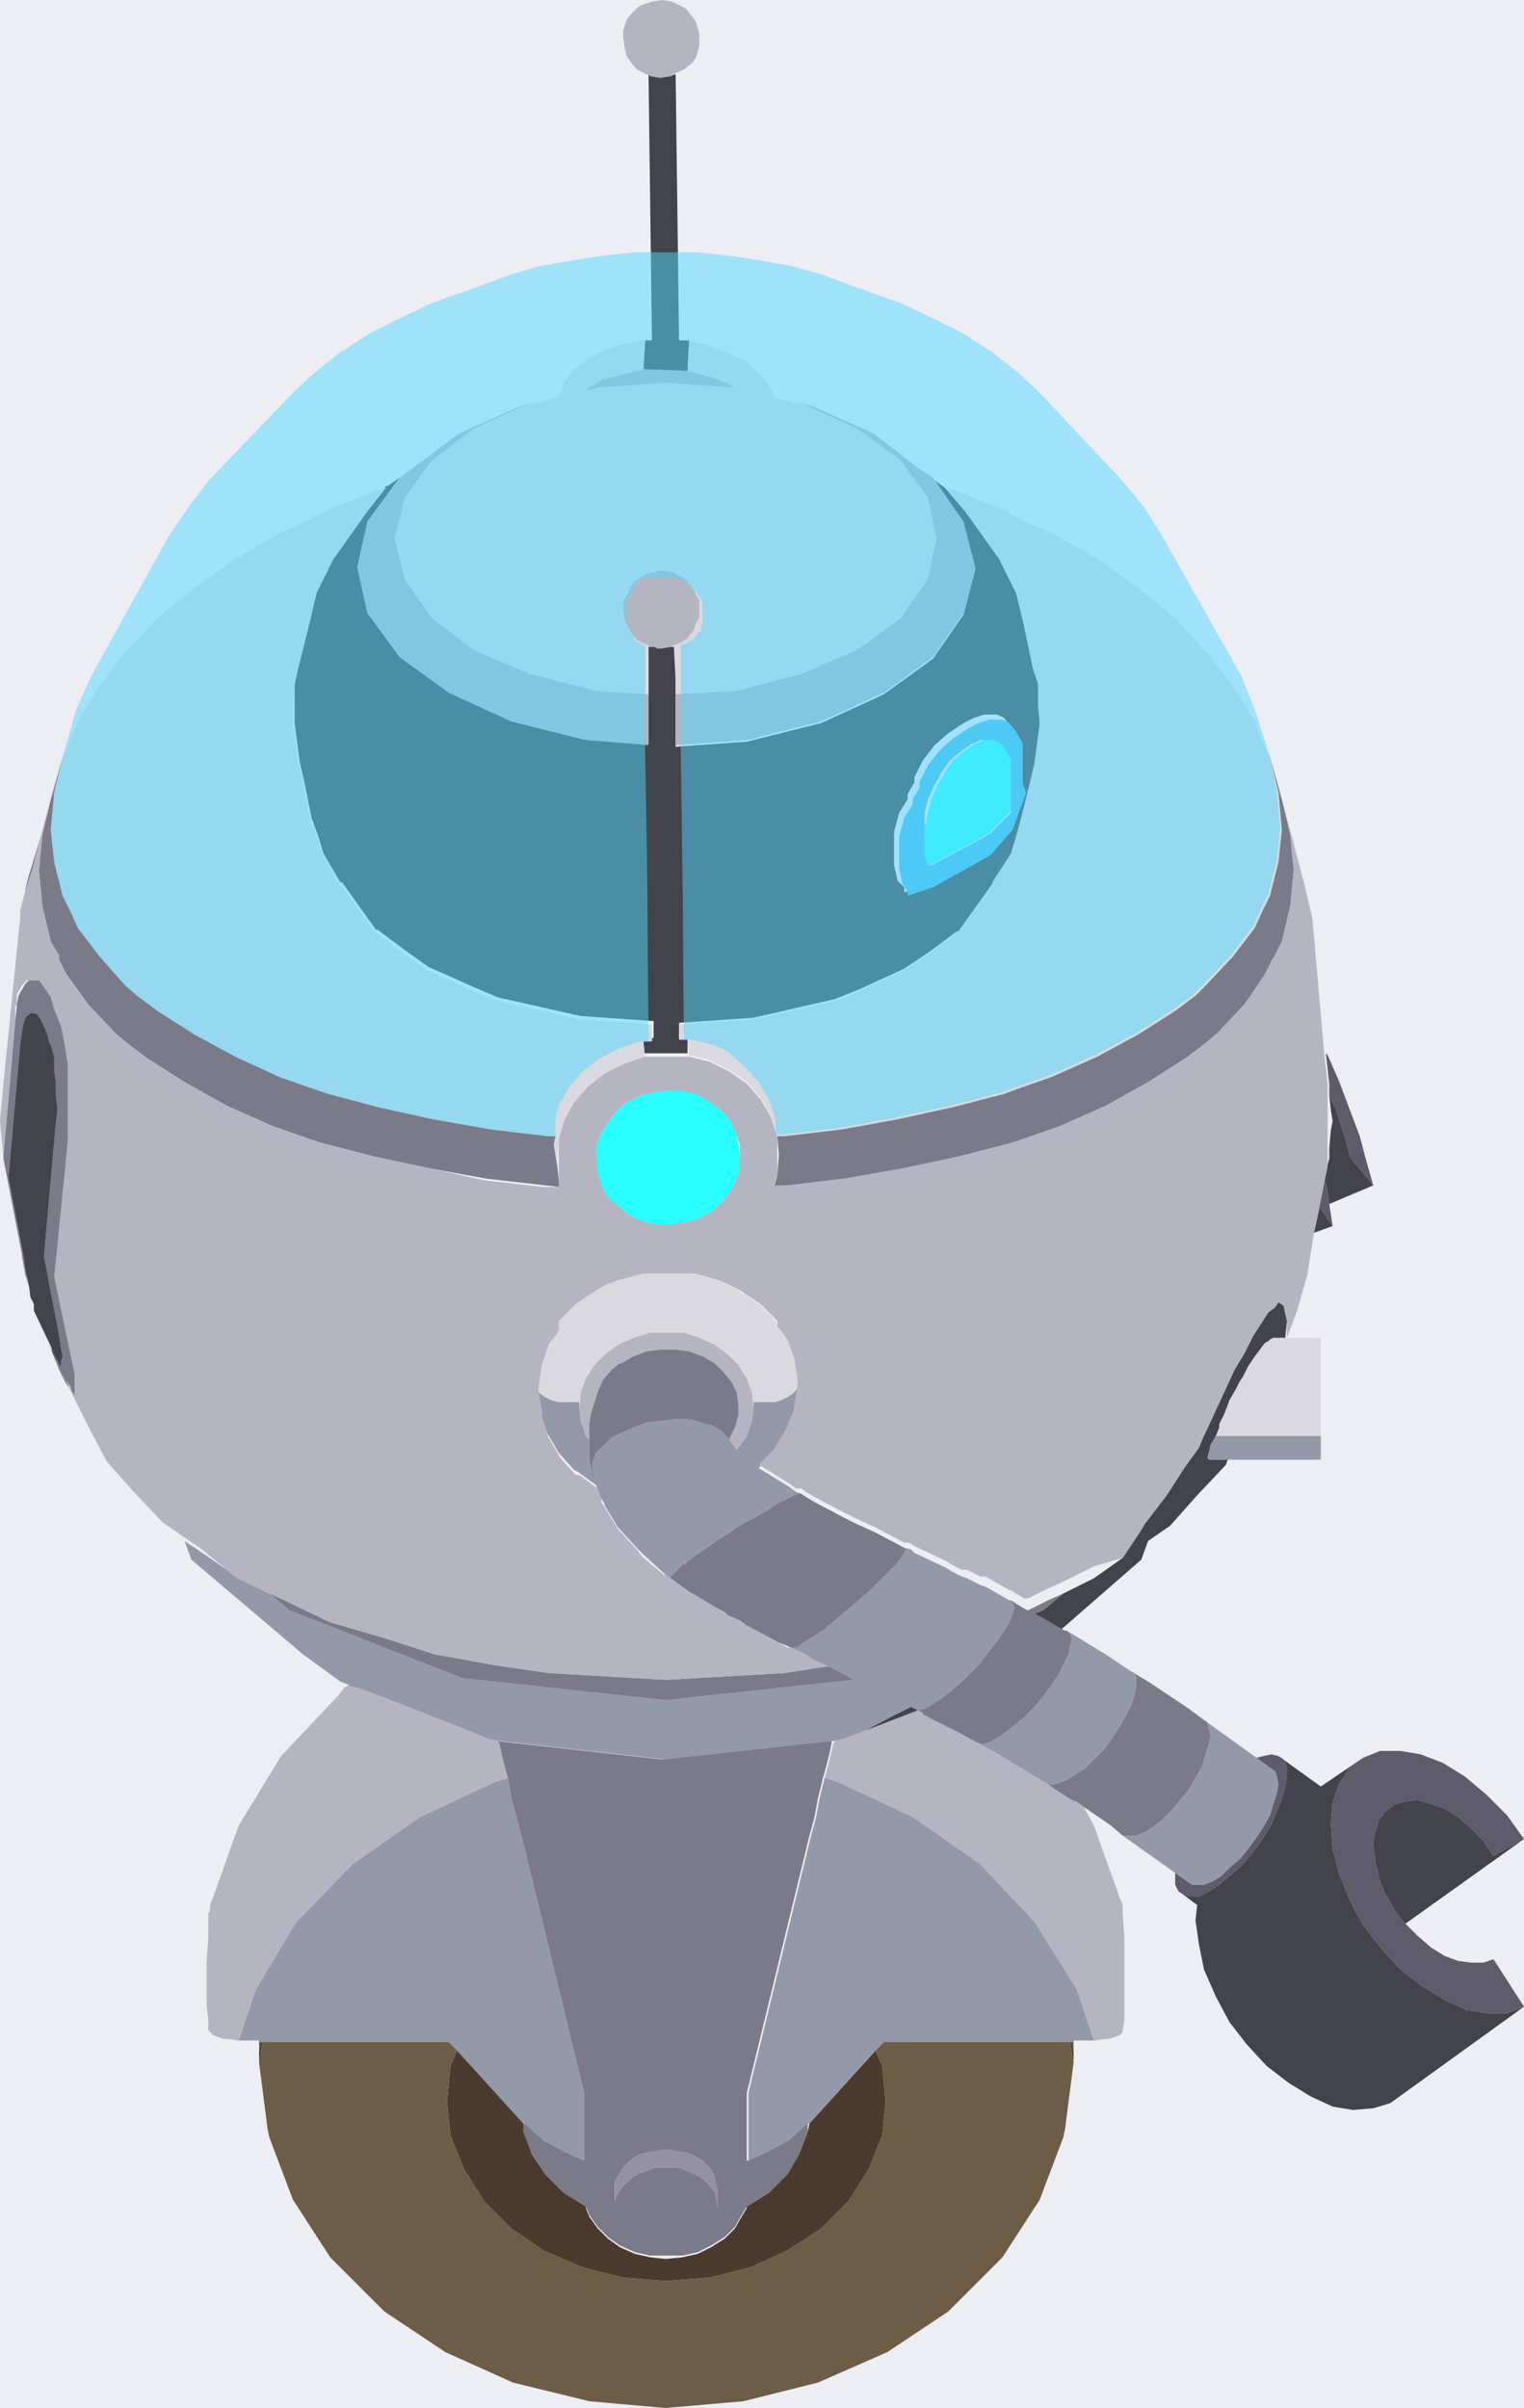 <svg id="Layer_1" data-name="Layer 1" xmlns="http://www.w3.org/2000/svg" viewBox="0 0 90 142.2"><defs><style>.cls-1{fill:#ededf4;}.cls-2{fill:none;}.cls-3{fill:#5e5c6a;}.cls-4{fill:#43434b;}.cls-5{fill:#b5b5c1;}.cls-6{fill:#d9d9df;}.cls-7{fill:#9399a8;}.cls-8{fill:#7b7a88;}.cls-9{fill:#6d5c46;}.cls-10{fill:#4b3a2d;}.cls-11{fill:#2affff;}.cls-12{fill:#46bbed;}.cls-13{fill:#9491a4;}.cls-14{fill:#54d9ff;opacity:0.5;}</style></defs><rect class="cls-1" x="-215.7" y="-226.7" width="1000" height="800"/><polygon class="cls-2" points="3.5 80.6 3.5 80.6 3 79.5 3.4 80.4 3.5 80.6"/><polygon class="cls-2" points="32.9 68.8 33 69.7 32.9 68.5 32.7 67.6 32.9 68.8"/><polygon class="cls-2" points="39.2 33.7 39.2 33.7 39 33.7 39.2 33.7 39.2 33.7"/><polygon class="cls-2" points="37.2 34.7 37 35.2 36.8 35.5 37.1 35 37.2 34.7"/><polygon class="cls-2" points="35.3 82.2 35.1 82.9 34.8 84.1 34.9 83.5 35.3 82.2"/><polygon class="cls-3" points="78.2 69.8 77.9 71.3 78 71.4 78.7 72.4 78.5 71.1 78.3 69.8 78.2 69.8"/><polygon class="cls-3" points="79.1 105.3 78.7 106.4 78.6 107.7 78.7 109.2 79.1 110.7 79.7 112.2 80.5 113.7 81.6 115.1 82.7 116.3 84 117.3 85.3 118.1 86.6 118.7 87.9 118.9 89 118.9 90 118.5 88.2 115.7 87.6 115.9 86.9 115.9 86.1 115.8 85.3 115.5 84.5 115 83.7 114.3 83 113.6 83 113.6 82.8 113.4 82.3 112.7 82.2 112.5 81.8 111.8 81.7 111.6 81.4 110.8 81.4 110.6 81.2 109.9 81.2 109.7 81.1 109 81.1 108.8 81.2 108.2 81.3 108 81.4 107.5 81.5 107.4 81.8 107 82.3 106.6 82.9 106.4 83.7 106.3 84.4 106.5 85.3 106.8 86.1 107.3 86.8 107.9 87.6 108.7 88.2 109.6 90 108.6 89 107.2 87.8 106 86.5 104.9 85.2 104.1 83.9 103.6 82.7 103.4 81.5 103.4 80.5 103.8 79.7 104.4 79.1 105.3"/><polygon class="cls-4" points="87.6 108.7 86.8 107.9 86.1 107.3 85.3 106.8 84.4 106.5 83.7 106.3 82.9 106.4 82.3 106.6 81.8 107 81.5 107.4 81.4 107.5 81.3 108 81.2 108.2 81.1 108.8 81.1 109 81.2 109.7 81.2 109.9 81.4 110.6 81.4 110.8 81.7 111.6 81.8 111.8 82.2 112.5 82.3 112.7 82.8 113.4 83 113.6 83 113.6 90 108.6 88.2 109.6 87.6 108.7"/><polygon class="cls-5" points="63.3 106.3 62.2 105.6 61.8 105.3 61.1 104.9 58.8 103.5 58.8 103.5 57.7 102.9 56.6 102.3 54.6 101.3 54.4 101.1 54.2 101 51.1 102.2 50.3 102.5 49.8 102.7 49.8 102.7 49.3 102.8 49.2 103 49 103.9 48.7 105 49.4 105.2 53.9 107.3 57.9 110.1 61.1 113.5 63.6 117.5 64.6 120.5 65.3 120.4 65.5 120.4 66.1 120.2 66.3 120 66.3 120 66.3 119.9 66.4 119.3 66.4 118.4 66.4 117.3 66.4 115.9 66.4 114.4 66.3 113 66.3 112.8 66.3 112.5 66.1 112 64.6 107.8 64 106.7 63.6 106.4 63.3 106.3"/><polygon class="cls-6" points="75.9 79 75.8 79 75.2 79 75 79.1 74.9 79.2 74.7 79.3 74.4 79.7 74.1 80.1 73.7 80.7 73.4 81.3 73.2 81.6 73 82 72.6 82.7 72.3 83.5 72 84.1 72 84.3 71.8 84.8 78 84.8 78 84.1 78 83.5 78 82.7 78 82 78 81.3 78 80.7 78 80.1 78 79.7 78 79.3 78 79.1 78 79 76 79 75.9 79 75.9 79"/><polygon class="cls-5" points="39 4.6 39.6 4.5 39.7 4.4 40.4 4.1 40.9 3.7 41.1 3.4 41.3 2.7 41.3 2.4 41.3 2 41.1 1.3 40.9 1 40.5 0.5 39.9 0.2 39.7 0.1 39.1 0 38.5 0.1 37.9 0.3 37.7 0.4 37.2 0.9 37 1.2 36.8 1.8 36.8 2.2 36.9 2.9 37 3.3 37.2 3.6 37.6 4.1 38.2 4.4 38.3 4.4 38.4 4.5 39 4.6"/><polygon class="cls-7" points="15.5 120.6 15.7 120.6 16.1 120.6 16.3 120.6 16.5 120.6 16.8 120.6 17.6 120.6 17.6 120.6 18.4 120.6 18.6 120.6 19.7 120.6 26.5 120.6 27 121.1 30.9 125.4 31 125.4 32.1 126.4 33.4 127.1 34.5 127.6 34.5 123.6 30.8 108.4 30.5 107.3 30.2 106.2 30 105 29.3 105.2 24.8 107.3 20.8 110.1 17.5 113.5 15.1 117.5 14.1 120.5 15.1 120.5 15.3 120.5 15.4 120.6 15.5 120.6"/><polygon class="cls-8" points="61.1 95.3 61.6 95.1 62.8 94.1 61.9 94.5 61.5 94.7 60.7 95.1 60.5 95 60 94.7 59.7 94.5 59.8 94.7 59.9 94.9 59.8 95.3 59.6 95.8 59.3 96.3 58.9 96.9 58.4 97.5 57.9 98.2 57.3 98.8 56.7 99.4 56.1 99.9 55.6 100.3 55.1 100.6 55 100.6 55 100.7 54.6 100.9 54.2 101 54 100.9 54.2 101 54.4 101.1 54.6 101.3 56.6 102.3 57.7 102.9 58 103 58.4 102.9 58.8 102.7 59.4 102.3 59.9 101.9 60.5 101.4 61.1 100.8 61.6 100.2 62.1 99.5 62.5 98.9 62.7 98.5 62.8 98.3 63.1 97.7 63.2 97.2 63.3 96.8 63.2 96.5 63 96.3 62.9 96.3 62.7 96.2 61.5 95.5 61.1 95.3"/><polygon class="cls-9" points="15.3 120.5 15.3 121.2 15.4 120.6 15.3 120.5"/><polygon class="cls-4" points="77.9 71.3 77.9 71.4 77.6 72.8 78.7 72.4 78 71.4 77.9 71.3"/><polygon class="cls-5" points="36.8 22.1 35.6 22.4 34.6 23 34.4 23.1 35.4 22.9 39.3 22.6 43.3 22.9 43.4 22.9 42.9 22.6 41.8 22.2 40.6 21.9 38 21.8 36.8 22.1"/><polygon class="cls-10" points="15.4 120.6 15.3 121.2 15.3 121.8 15.5 120.6 15.4 120.6"/><polygon class="cls-4" points="79.5 67.4 79.2 66.5 78.9 65.5 78.5 64.7 78.6 65.6 78.7 66.2 78.6 66.7 78.5 67.8 78.5 68.4 78.4 68.8 78.2 69.8 78.3 69.8 78.5 71.1 81.1 70 79.7 68.3 79.5 67.4"/><polygon class="cls-3" points="78.5 64.7 78.9 65.5 79.2 66.5 79.5 67.4 79.7 68.3 81.1 70 80.7 68.6 80.3 67.1 79.7 65.5 79.1 63.9 78.4 62.3 78.3 62.2 78.5 64 78.5 64.7"/><polygon class="cls-9" points="63.4 121.2 63.4 120.5 63.3 120.6 63.4 121.2"/><polygon class="cls-10" points="63.2 120.6 63.4 121.8 63.4 121.2 63.3 120.6 63.2 120.6"/><polygon class="cls-7" points="71.5 85.3 71.4 85.7 71.3 86.1 71.3 86.1 71.4 86.2 71.6 86.2 72.4 86.2 72.5 86.2 72.5 86.2 72.5 86.2 78 86.2 78 86.1 78 85.7 78 85.3 78 84.8 71.8 84.8 71.5 85.3"/><polygon class="cls-10" points="47.7 125.9 47.2 127.2 46.5 128.4 45.4 129.5 44.1 130.3 44.1 130.4 43.8 130.9 43.4 131.6 42.8 132.2 42 132.7 41.2 133.1 40.3 133.3 39.3 133.4 38.4 133.3 37.5 133.1 36.6 132.7 35.9 132.2 35.3 131.6 34.8 130.9 34.6 130.4 34.6 130.3 33.3 129.5 32.2 128.4 31.4 127.2 31 125.9 30.9 125.4 27 121.1 26.6 122 26.4 124.1 26.6 126.1 27.4 128.1 28.6 130 30.2 131.6 32.1 132.9 34.4 133.9 36.8 134.5 39.3 134.7 41.9 134.5 44.3 133.9 46.5 132.9 48.5 131.6 50.1 130 51.3 128.1 52.1 126.1 52.3 124.1 52.1 122 51.7 121.1 47.8 125.4 47.7 125.9"/><path class="cls-8" d="M31.4,127.2l.8,1.2,1.1,1.1,1.3.8h0l.2.5.5.7.6.6.7.5.9.4.9.2h1.9l.9-.2.8-.4.8-.5.6-.6.4-.7.3-.5h0l1.3-.8,1.1-1.1.7-1.2.5-1.3v-.5h-.1l-1.1,1-1.3.7-1.1.5v-4l3.7-15.2.3-1.1.2-1.1.3-1.2.3-1.1.2-.9v-.2l-10,1.1-9.9-1.1v.2l.2.9L30,105l.2,1.2.3,1.1.3,1.1,3.7,15.2v4l-1.1-.5-1.3-.7-1.1-1h-.1v.5Zm11,3.3v-1l-.3-.4-.4-.4-.5-.3-.5-.2-.6-.2H38.7l-.5.2-.6.2-.4.3-.4.4-.3.4-.2.5v-1.1l.2-.4.3-.5.4-.4.4-.3.6-.2h2.3l.5.2.5.3.4.4.3.5v2Z"/><polygon class="cls-7" points="21.2 99.7 24.1 100.8 28.4 102.5 28.8 102.7 28.9 102.7 29.4 102.8 39.3 103.9 49.3 102.8 49.8 102.7 49.8 102.7 50.3 102.5 51.1 102.2 52.6 101.4 53.8 100.8 54 100.9 54.2 101 54.6 100.9 55 100.7 55 100.6 55.1 100.6 55.6 100.3 56.1 99.9 56.7 99.4 57.3 98.8 57.9 98.2 58.4 97.5 58.9 96.9 59.3 96.3 59.6 95.8 59.8 95.3 59.9 94.9 59.8 94.7 59.7 94.5 59.6 94.5 58.2 93.7 57.9 93.6 57.1 93.2 56.8 93.1 56.2 92.8 55.9 92.6 54 91.7 53.8 91.5 53.4 91.4 53.5 91.5 53.4 91.7 53.2 92 52.9 92.4 52.4 92.9 51.9 93.4 51.3 94 50.7 94.5 50 95.1 49.3 95.7 48.8 96.1 48.8 96.2 48.7 96.2 48.1 96.6 47.6 96.9 47.2 97.2 46.9 97.3 46.7 97.3 47.4 97.6 48 98 48.9 98.4 50.1 99 50.4 99.2 39.3 100.4 27.3 99.1 17.1 95.1 15.9 94.1 14.1 93.2 11.8 91.6 10.9 91 11.3 92.1 17.9 97.7 20.1 99.3 20.6 99.5 20.7 99.6 21.2 99.7"/><polygon class="cls-4" points="54 100.9 53.8 100.8 52.6 101.4 51.1 102.2 54.2 101 54 100.9"/><polygon class="cls-7" points="61.1 113.5 57.9 110.1 53.9 107.3 49.4 105.2 48.7 105 48.4 106.2 48.2 107.3 47.9 108.4 44.2 123.6 44.2 127.6 45.3 127.1 46.6 126.4 47.7 125.4 47.8 125.4 51.7 121.1 52.2 120.6 59 120.6 60.1 120.6 60.2 120.6 61.1 120.6 61.1 120.6 61.9 120.6 62.2 120.6 62.4 120.6 62.6 120.6 63 120.6 63.2 120.6 63.3 120.6 63.4 120.5 63.5 120.5 64.6 120.5 63.6 117.5 61.1 113.5"/><polygon class="cls-5" points="17.5 113.5 20.8 110.1 24.8 107.3 29.3 105.2 30 105 29.7 103.9 29.5 103 29.4 102.8 28.9 102.7 28.8 102.7 28.4 102.5 24.1 100.8 21.2 99.7 20.7 99.6 20.6 99.5 20.3 99.7 20 100.1 16.6 103.7 14.1 107.8 12.6 112 12.4 112.5 12.4 112.8 12.3 113 12.3 114.4 12.2 115.9 12.2 117.3 12.2 118.4 12.3 119.3 12.3 119.9 12.4 120 12.4 120 12.6 120.2 13.2 120.4 13.4 120.4 14.1 120.5 15.1 117.5 17.5 113.5"/><polygon class="cls-9" points="56 136.5 58.9 133.6 59.2 133.3 61.4 129.9 62.8 126.2 62.9 125.7 63.4 121.8 63.2 120.6 63 120.6 62.6 120.6 62.4 120.6 62.2 120.6 61.9 120.6 61.1 120.6 61.1 120.6 60.2 120.6 60.1 120.6 59 120.6 52.2 120.6 51.7 121.1 52.1 122 52.3 124.1 52.1 126.1 51.3 128.1 50.1 130 48.5 131.6 46.5 132.9 44.3 133.9 41.9 134.5 39.3 134.7 36.8 134.5 34.4 133.9 32.1 132.9 30.2 131.6 28.6 130 27.4 128.1 26.6 126.1 26.4 124.1 26.6 122 27 121.1 26.5 120.6 19.7 120.6 18.6 120.6 18.4 120.6 17.6 120.6 17.6 120.6 16.8 120.6 16.5 120.6 16.3 120.6 16.1 120.6 15.7 120.6 15.5 120.6 15.3 121.8 15.8 125.7 15.9 126.2 17.3 129.9 19.5 133.3 19.8 133.6 22.7 136.5 26.3 138.9 30.3 140.7 34.8 141.8 39.3 142.2 43.9 141.8 48.3 140.7 52.4 138.9 56 136.5"/><polygon class="cls-8" points="67.1 99.1 67.1 99.6 67 100.1 66.8 100.7 66.5 101.3 66.1 102 65.7 102.6 65.2 103.3 64.6 103.9 64.1 104.4 63.5 104.8 63 105.1 62.5 105.3 62.1 105.4 61.8 105.3 62.2 105.6 63.3 106.3 63.6 106.4 64 106.7 65.6 107.8 66.3 108.4 66.7 108.4 67.1 108.4 67.6 108.2 68.1 107.9 68.6 107.5 69.2 106.9 69.7 106.3 70.2 105.7 70.6 105 71 104.3 71.2 103.6 71.4 103 71.5 102.5 71.4 102.1 71.3 101.7 71 101.5 70.2 100.9 67.8 99.3 66.8 98.7 67 98.8 67.1 99.1"/><polygon class="cls-3" points="75.3 104.6 75.4 104.9 75.5 105.4 75.4 105.9 75.2 106.5 75 107.2 74.6 107.9 74.2 108.5 73.7 109.2 73.2 109.8 72.6 110.3 72.1 110.8 71.6 111.1 71.1 111.3 70.7 111.3 70.4 111.3 69.4 110.6 69.4 110.8 69.4 111.3 69.6 111.7 69.9 111.9 70.3 112 70.8 112 71.4 111.7 72 111.3 72.6 110.8 73.3 110.2 73.9 109.5 74.5 108.7 75 107.9 75.4 107 75.7 106.2 75.9 105.5 76 104.9 76 104.3 75.8 103.9 75.5 103.7 75.1 103.6 74.6 103.7 74.2 103.8 75 104.4 75.3 104.6"/><polygon class="cls-7" points="71.4 102.1 71.5 102.5 71.4 103 71.2 103.6 71 104.3 70.6 105 70.2 105.7 69.7 106.3 69.2 106.9 68.6 107.5 68.1 107.9 67.6 108.2 67.1 108.4 66.7 108.4 66.3 108.4 69.4 110.6 70.4 111.3 70.7 111.3 71.1 111.3 71.6 111.1 72.1 110.8 72.6 110.3 73.2 109.8 73.7 109.2 74.2 108.5 74.6 107.9 75 107.2 75.2 106.5 75.4 105.9 75.5 105.4 75.4 104.9 75.3 104.6 75 104.4 74.2 103.8 71 101.5 71.3 101.7 71.4 102.1"/><polygon class="cls-8" points="42.8 99 39.3 99.2 35.9 99 32.4 98.8 29 98.3 27.4 98 25.7 97.7 22.6 96.7 19.5 95.8 17.2 94.7 16.8 94.5 15.9 94.1 17.1 95.1 27.3 99.1 39.3 100.4 50.4 99.2 50.1 99 48.9 98.4 46.3 98.8 42.8 99"/><polygon class="cls-8" points="50.6 90 49.8 89.6 48.1 88.7 47.6 88.4 47.3 88.2 47.2 88.2 46.9 88.3 46.5 88.5 45.9 88.8 45.3 89.2 44.6 89.6 44.2 89.8 43.8 90 43.1 90.5 42.3 91 41.6 91.5 41 91.9 40.5 92.3 40.5 92.4 40.4 92.3 40 92.7 39.8 92.9 39.6 93.1 39.6 93.2 40.7 94 42.4 95 42.4 95 42.8 95.2 43 95.4 43.7 95.7 44.1 96 46 97 46.5 97.2 46.7 97.3 46.9 97.3 47.2 97.2 47.6 96.9 48.1 96.6 48.7 96.2 48.8 96.2 48.8 96.1 49.3 95.7 50 95.1 50.7 94.5 51.3 94 51.9 93.4 52.4 92.9 52.9 92.4 53.2 92 53.4 91.7 53.5 91.5 53.4 91.4 51.7 90.5 50.6 90"/><polygon class="cls-5" points="40.5 92.4 40.5 92.3 40.4 92.3 40.5 92.4"/><polygon class="cls-7" points="39.8 92.9 40 92.7 40.4 92.3 40.5 92.3 41 91.9 41.6 91.5 42.3 91 43.1 90.5 43.8 90 44.2 89.8 44.6 89.6 45.3 89.2 45.9 88.8 46.5 88.5 46.9 88.3 47.2 88.2 47.3 88.2 47 88.1 46.6 87.8 45.3 87 44.8 86.7 45.7 85.8 46.4 84.6 46.9 83.4 46.9 83.2 46.9 83.1 47.1 81.9 47 82.1 46.8 82.3 46.5 82.5 46.1 82.7 45.7 82.8 45.2 82.8 44.5 82.8 44.5 83.1 44.4 83.9 44.1 84.8 43.6 85.5 43.5 85.6 43.2 85.2 43.1 85 42.9 84.8 42.6 84.5 42.1 84.2 41.4 84 40.7 83.8 39.9 83.8 39.1 83.9 38.2 84 37.4 84.3 37.2 84.4 36.7 84.6 36.1 84.9 35.6 85.4 35.2 85.8 35 86.3 35 86.7 35.1 87.2 35 87.2 35 86.9 34.9 86.6 34.9 86.6 34.8 86.3 34.8 85.9 34.8 85 34.6 84.8 34.3 83.9 34.2 83.1 34.2 82.8 33.5 82.8 33 82.8 32.6 82.7 32.2 82.5 31.9 82.3 31.7 82.1 31.6 81.9 31.8 82.9 31.8 83.2 31.9 83.4 32.3 84.6 33 85.8 33.9 86.8 34.1 86.9 35.2 87.7 35.4 88.3 35.5 88.5 35.7 88.8 35.7 88.9 36.5 90.2 37.6 91.4 38 91.8 39.2 92.9 39.3 93 39.6 93.2 39.6 93.1 39.8 92.9"/><polygon class="cls-5" points="44.1 81.4 43.6 80.6 43 80 42.2 79.4 41.3 79 40.4 78.7 39.4 78.7 38.4 78.7 37.4 79 36.5 79.4 35.7 80 35.1 80.6 34.6 81.4 34.3 82.2 34.2 83.1 34.3 83.9 34.6 84.8 34.8 85 34.8 84.8 34.8 84.1 35.1 82.9 35.3 82.2 35.6 81.5 36.1 80.9 36.1 80.9 36.6 80.5 36.7 80.5 37.4 80.1 38.2 79.8 39 79.7 39.9 79.7 40.7 79.8 41.5 80.1 42.2 80.5 42.7 81 43.2 81.6 43.5 82.2 43.6 82.9 43.6 83.6 43.4 84.3 43.1 84.9 43.1 85 43.1 85 43.2 85.2 43.5 85.6 43.6 85.5 44.1 84.8 44.4 83.9 44.5 83.1 44.4 82.2 44.1 81.4"/><polygon class="cls-8" points="43.1 84.9 43.4 84.3 43.6 83.6 43.6 82.9 43.5 82.2 43.2 81.6 42.7 81 42.2 80.5 41.5 80.1 40.7 79.8 39.9 79.7 39 79.7 38.2 79.8 37.4 80.1 36.7 80.5 36.6 80.5 36.1 80.9 36.1 80.9 35.6 81.5 35.3 82.2 34.9 83.5 34.8 84.1 34.8 84.8 34.8 85 34.8 85.9 34.8 86.3 34.9 86.6 34.9 86.6 35 86.9 35 87.2 35.1 87.2 35 86.7 35 86.3 35.2 85.8 35.6 85.4 36.1 84.9 36.7 84.6 37.2 84.4 37.4 84.3 38.2 84 39.1 83.9 39.9 83.8 40.7 83.8 41.4 84 42.1 84.2 42.6 84.5 42.9 84.8 43.1 85 43.1 85 43.1 84.9"/><polygon class="cls-6" points="31.9 82.3 32.2 82.5 32.6 82.7 33 82.8 33.5 82.8 34.2 82.8 34.2 83.1 34.3 82.2 34.6 81.4 35.1 80.6 35.7 80 36.5 79.4 37.4 79 38.4 78.7 39.4 78.7 40.4 78.7 41.3 79 42.2 79.4 43 80 43.6 80.6 44.1 81.4 44.4 82.2 44.5 83.1 44.5 82.8 45.2 82.8 45.7 82.8 46.1 82.7 46.5 82.5 46.8 82.3 47 82.1 47.1 81.9 47.1 81.6 46.9 80.3 46.9 80.2 46.5 79.1 45.9 78.3 45.8 78 44.8 77 43.6 76.2 43 75.9 42.3 75.6 40.9 75.2 39.4 75.1 39.3 75.1 37.9 75.2 36.4 75.6 35.6 75.9 35.1 76.2 33.9 77 32.9 78 32.8 78.3 32.2 79.1 31.8 80.3 31.8 80.3 31.6 81.6 31.6 81.9 31.7 82.1 31.9 82.3"/><polygon class="cls-7" points="63.3 96.8 63.2 97.2 63.1 97.7 62.8 98.3 62.7 98.5 62.5 98.9 62.1 99.5 61.6 100.2 61.1 100.8 60.5 101.4 59.9 101.9 59.4 102.3 58.8 102.7 58.4 102.9 58 103 57.7 102.9 58.8 103.5 58.8 103.5 61.1 104.9 61.8 105.3 62.1 105.4 62.5 105.3 63 105.1 63.5 104.8 64.1 104.4 64.6 103.9 65.2 103.3 65.7 102.6 66.1 102 66.5 101.3 66.8 100.7 67 100.1 67.1 99.6 67.1 99.1 67 98.8 66.8 98.7 65.3 97.7 63 96.3 63.2 96.5 63.3 96.8"/><polygon class="cls-4" points="40.6 21.9 40.7 20.1 40.1 20.1 39.9 4.4 39.8 4.4 39.6 4.5 39 4.6 38.4 4.5 38.3 4.4 38.5 20.1 38.1 20.1 38 21.8 40.6 21.9"/><path class="cls-4" d="M20.2,32.3l-.5.7-1,2-.5,2.1-.6,2.4-.2.9v2.3l.3,2.3.3,1.3.4,2,.4,1.1.3,1,1,1.7h.1l2,2.8h.1l1.6,1.2,1.4,1,2.7,1.2,1.4.6,4.9,1.1,4.3.3v1H38v.9h2.6v-.9h-.5v-.9l4.4-.3,4.8-1.1,1.5-.6,2.6-1.2,1.5-1,1.6-1.2h.1l2-2.8h0l1.1-1.7.3-1,.3-1.1.5-2,.3-1.3.3-2.3V40.4l-.3-.9-.5-2.4L60,35l-1-2-.5-.7L57,30.2l-1.2-1.4h0l-.7-.5,1.8,2.6.7,2.7-.7,2.7-1.8,2.6-2.9,2.1-3.7,1.7-4.4,1.1-4.2.3V38.2H38.3v5.7l-3.7-.2-4.4-1.1-3.7-1.7-2.9-2.1-1.9-2.6-.6-2.7.6-2.7,1.9-2.6-.7.5h-.1l-1.1,1.4ZM60,47.7l-.4,1.1-1.3,1.5-3.4,1.9-1.5.5v-.3L53,52l-.2-.9v-.8h0V49.1l.3-1.1.5-.8v-.3l.4-.7v-.3l.5-1,.7-.9.8-.7.9-.6h0l.6-.3.6-.2h.8l.4.2.4.5.4.7h0v2.7Z"/><polygon class="cls-6" points="3 49 3.2 50.9 3.7 52.9 4.1 53.7 4.6 54.8 5.9 56.5 7.4 58.2 8.1 58.8 9.3 59.7 11.5 61.1 13.9 62.4 16.5 63.6 18.5 64.3 19.4 64.6 22.4 65.4 25.6 66.1 29 66.7 32.4 67.1 32.8 67.1 32.7 67.6 32.9 68.5 33 67.3 33.3 66.2 33.9 65.1 34.7 64.2 35.7 63.4 36.9 62.8 38.1 62.4 38 61.5 38.5 61.5 38.5 61.1 38.5 60.5 34.2 60.2 29.3 59.1 27.9 58.5 25.2 57.3 23.8 56.3 22.2 55.1 22.1 55 22.1 55 20.1 52.2 20 52.1 19 50.4 18.7 49.4 18.3 48.3 17.9 46.3 17.6 45 17.3 42.7 17.3 41.7 17.4 40.4 17.6 39.5 18.2 37.1 18.7 35 19.7 33 20.2 32.3 21.7 30.2 22.8 28.8 22.4 28.9 19.4 30.1 18.5 30.6 16.5 31.5 13.9 33 11.5 34.7 9.3 36.5 8.1 37.8 7.4 38.5 5.9 40.5 4.6 42.6 4.1 43.9 3.7 44.7 3.2 46.8 3 49"/><polygon class="cls-5" points="40.3 37.9 40.6 37.7 40.9 37.3 41 37.2 41.1 36.8 41.3 36.5 41.3 36.1 41.3 35.9 41.3 35.4 41.2 35.3 41 34.9 40.8 34.6 40.5 34.2 40.1 34 39.8 33.8 39.7 33.8 39.4 33.7 39.3 33.7 39.2 33.7 39.2 33.7 39 33.7 39 33.7 39 33.7 38.8 33.7 38.7 33.8 38.5 33.8 38.2 33.9 38 34 37.8 34.1 37.5 34.3 37.2 34.7 37.1 35 36.8 35.5 36.8 35.8 36.8 36 36.8 36.1 36.9 36.6 37.1 37.1 37.3 37.4 37.3 37.4 37.6 37.8 38 38 38.3 38.1 38.3 38.2 38.7 38.2 38.8 38.3 39.1 38.3 39.1 38.3 39.6 38.2 39.8 38.1 39.9 38.1 40.3 37.9"/><polygon class="cls-6" points="58.5 32.3 59 33 60 35 60.5 37.1 61 39.5 61.3 40.4 61.3 41.7 61.4 42.7 61.1 45 60.8 46.3 60.3 48.3 60 49.4 59.7 50.4 58.6 52.1 58.6 52.2 56.6 55 56.5 55 56.5 55.1 54.9 56.3 53.4 57.3 50.8 58.5 49.3 59.1 44.5 60.2 40.1 60.5 40.1 61.1 40.1 61.4 40.6 61.4 40.7 62.3 41.9 62.6 43.1 63.2 44.1 63.9 44.9 64.8 45.5 65.8 45.9 67 45.9 67.1 46.3 67.1 49.7 66.7 53 66.1 56.2 65.4 59.3 64.6 60.1 64.3 62.1 63.6 64.8 62.4 67.2 61.1 69.4 59.7 70.6 58.8 71.2 58.2 72.8 56.5 74.1 54.8 74.6 53.7 75 52.9 75.5 50.9 75.7 49 75.5 46.8 75 44.7 74.6 43.9 74.1 42.6 72.8 40.5 71.2 38.5 70.6 37.8 69.4 36.5 67.2 34.7 64.8 33 62.1 31.5 60.1 30.6 59.3 30.1 56.2 28.9 55.8 28.8 57 30.2 58.5 32.3"/><polygon class="cls-6" points="25.5 27.2 23.9 29.4 23.3 31.8 23.9 34.2 25.5 36.5 28 38.4 31.3 39.8 35.2 40.8 38.3 41 38.3 40.2 38.3 38.2 38.3 38.1 38 38 37.6 37.8 37.3 37.4 37.3 37.4 37.1 37.1 36.9 36.6 36.8 36.1 36.8 36 36.8 35.8 36.8 35.5 37 35.2 37.2 34.7 37.5 34.3 37.8 34.1 38 34 38.2 33.9 38.5 33.8 38.7 33.8 38.8 33.7 39 33.7 39 33.7 39 33.7 39.2 33.7 39.2 33.7 39.3 33.7 39.4 33.7 39.7 33.8 39.8 33.8 40.1 34 40.5 34.2 40.8 34.6 41 34.9 41.2 35.3 41.3 35.4 41.3 35.9 41.3 36.1 41.3 36.5 41.1 36.8 41 37.2 40.9 37.3 40.6 37.7 40.3 37.9 39.9 38.1 39.8 38.1 39.8 38.2 39.9 40.3 39.9 41 43.5 40.8 47.3 39.8 50.6 38.4 53.2 36.5 54.8 34.2 55.3 31.8 54.8 29.4 53.2 27.2 50.6 25.3 47.3 23.8 47 23.8 45.8 23.5 45.5 22.9 44.9 22.1 44.1 21.4 43.1 20.9 41.9 20.4 40.7 20.1 40.6 21.9 41.8 22.2 42.9 22.6 43.4 22.9 43.3 22.9 39.3 22.6 35.4 22.9 34.4 23.1 34.6 23 35.6 22.4 36.8 22.1 38 21.8 38.1 20.1 36.9 20.3 35.7 20.7 34.7 21.2 33.9 21.8 33.3 22.6 33 23.4 33 23.4 33.3 23.4 33 23.4 31.7 23.8 31.3 23.8 28 25.3 25.5 27.2"/><polygon class="cls-5" points="53.2 27.2 54.8 29.4 55.3 31.8 54.8 34.2 53.2 36.5 50.6 38.4 47.3 39.8 43.5 40.8 39.9 41 39.9 42.6 39.9 44 44.1 43.7 48.5 42.6 52.2 40.9 55.1 38.8 56.9 36.2 57.6 33.5 56.9 30.8 55.1 28.2 54.3 27.7 51.6 25.6 48 24 47.3 23.8 50.6 25.3 53.2 27.2"/><polygon class="cls-5" points="21.1 33.5 21.7 36.2 23.6 38.8 26.5 40.9 30.2 42.6 34.6 43.7 38.3 44 38.3 42.6 38.3 41 35.2 40.8 31.3 39.8 28 38.4 25.5 36.5 23.9 34.2 23.3 31.8 23.9 29.4 25.5 27.2 28 25.3 31.3 23.8 30.7 24 27.1 25.6 24.3 27.7 23.6 28.2 21.7 30.8 21.1 33.5"/><polygon class="cls-11" points="59.9 46.1 59.9 45.4 59.9 44.7 59.8 44.6 59.6 44.2 59.3 43.8 58.9 43.6 58.5 43.6 58.4 43.6 58.1 43.7 57.7 43.9 57.6 43.9 56.9 44.4 56.3 44.9 55.8 45.6 55.6 46 55.4 46.3 55 47.2 54.8 48 54.7 48.5 54.6 48.8 54.6 49.5 54.5 49.6 54.5 50.4 54.7 51 54.7 51.1 54.9 51.1 57.9 49.5 58.4 49.2 59.6 48 59.7 47.8 59.9 47.1 59.9 46.9 59.9 46.1"/><path class="cls-12" d="M60.4,46.3V43.9h0l-.4-.7-.4-.5-.4-.2h-.8l-.6.2-.6.3h0l-.9.6-.8.7-.7.9-.5,1v.3l-.4.7v.3l-.5.8-.3,1.1v1.1h0v.8l.2.9.3.4v.3l1.5-.5,3.4-1.9,1.3-1.5.4-1.1.4-1.1Zm-.7,1.5V48l-1.2,1.2-.5.3-3,1.6h-.2l-.2-.6V48l.2-.8.4-.9.2-.3.2-.4.5-.7.6-.5.7-.5h.1l.4-.2h.8l.4.2.3.4.2.4h.1v2.4Z"/><polygon class="cls-4" points="72.4 86.2 71.6 86.2 71.4 86.2 71.3 86.1 71.3 86.1 71.4 85.7 71.5 85.3 71.8 84.8 72 84.3 72 84.1 72.3 83.5 72.6 82.7 73 82 73.2 81.6 73.4 81.3 73.7 80.7 74.1 80.1 74.4 79.7 74.7 79.3 74.9 79.2 75 79.1 75.2 79 75.8 79 75.9 79 76 78 76 78 75.8 77.1 75.5 76.9 75.3 77.2 74.9 77.5 74 78.9 73.5 79.9 72.9 80.9 71.7 83.5 71 85 70.8 85.5 70 86.6 68.9 88.3 67.6 90 67.3 90.5 66.3 92 64.6 93.2 62.8 94.1 61.6 95.1 61.1 95.3 61.5 95.5 62.7 96.2 67.4 92.1 67.8 91 69.1 90.1 70.7 88.3 72.4 86.5 72.5 86.2 72.5 86.2 72.4 86.2"/><polygon class="cls-8" points="75.7 49 75.5 50.9 75 52.9 74.6 53.7 74.1 54.8 72.8 56.5 71.2 58.2 70.6 58.8 69.4 59.7 67.2 61.1 64.8 62.4 62.1 63.6 60.1 64.3 59.3 64.6 56.2 65.4 53 66.1 49.7 66.7 46.3 67.1 45.9 67.1 46 68.2 45.9 69.4 45.7 70.1 46.5 70 49.9 69.6 53.3 69 56.6 68.3 59.7 67.5 60.6 67.2 62.6 66.5 65.3 65.3 67.8 63.9 70 62.5 71.2 61.6 71.9 61 73.5 59.3 74.8 57.5 75.1 56.7 75.3 56.4 75.7 55.6 76.2 53.5 76.4 51.4 76.2 49.3 75.7 47.2 75 44.7 75.5 46.8 75.7 49"/><polygon class="cls-8" points="2.3 51.4 2.5 53.5 3 55.6 3.4 56.4 3.5 56.7 3.9 57.5 5.2 59.3 6.8 61 7.5 61.6 8.7 62.5 10.9 63.9 13.4 65.3 16.1 66.5 18.1 67.2 19 67.5 22.1 68.3 25.4 69 28.7 69.6 32.2 70 33.1 70.1 33 69.7 32.9 68.8 32.7 67.6 32.8 67.1 32.4 67.1 29 66.7 25.6 66.1 22.4 65.4 19.4 64.6 18.5 64.3 16.5 63.6 13.9 62.4 11.5 61.1 9.3 59.7 8.1 58.8 7.4 58.2 5.9 56.5 4.6 54.8 4.1 53.7 3.7 52.9 3.2 50.9 3 49 3.2 46.8 3.7 44.7 3 47.2 2.5 49.3 2.3 51.4"/><polygon class="cls-8" points="1.5 52.6 1.9 51.4 2.2 50.2 2.4 49.4 1.8 51.4 1.7 51.7 1.5 52.5 1.5 52.6 1.2 53.9 1.2 53.8 1.5 52.6"/><polygon class="cls-8" points="4.2 82.1 4.3 82.3 4.5 82.7 4.5 82.7 4.6 82.8 4.7 82.7 4.7 82.6 4.7 82.4 4.6 82 4.6 81.9 4.6 81.1 4.4 80.2 3.4 75.4 4.2 67.4 4.3 66.3 4.2 65.4 4.2 65.2 4.2 64 4.2 63.4 4.2 62.8 4 61.6 3.8 60.6 3.4 59.6 3.4 59.5 3.2 58.8 2.8 58.2 2.5 57.8 2.4 57.8 2.2 57.7 1.8 57.8 1.5 58.1 1.2 58.6 1.1 58.8 1 59.3 1 59.4 0.9 60.3 0.2 68.3 0.2 68.4 1.3 74.1 1.3 74.2 1.5 75.3 1.6 75.6 2 77 1.8 76.6 1.7 75.8 1.5 75 1.4 74.2 0.5 69.5 1.2 61.6 1.3 60.9 1.4 60.4 1.5 60.1 1.5 60.1 1.7 59.9 1.9 59.8 1.9 59.8 2.2 59.9 2.4 60.2 2.6 60.6 2.8 61.1 2.9 61.5 3 61.7 3.2 62.4 3.2 63.2 3.3 63.9 3.3 64 3.3 64.7 3.4 65.5 3.3 66.3 2.6 74.2 3.5 78.9 3.6 79.6 3.7 80.1 3.6 80.4 3.6 80.5 3.6 80.6 3.6 80.7 3.5 80.6 3.5 80.6 3.4 80.4 3.3 80.3 3.2 80.1 3.1 79.9 2.6 78.8 2.3 78.1 3 79.7 3.1 79.9 3.5 80.9 3.6 81.1 3.9 81.7 4.2 82.1"/><polygon class="cls-4" points="3.6 80.7 3.6 80.6 3.6 80.5 3.6 80.4 3.7 80.1 3.6 79.6 3.5 78.9 2.6 74.2 3.3 66.3 3.4 65.5 3.3 64.7 3.3 64 3.3 63.9 3.2 63.2 3.2 62.4 3 61.7 2.9 61.5 2.8 61.1 2.6 60.6 2.4 60.2 2.2 59.9 1.9 59.8 1.9 59.8 1.7 59.9 1.5 60.1 1.5 60.1 1.4 60.4 1.3 60.9 1.2 61.6 0.5 69.5 1.4 74.2 1.5 75 1.7 75.8 1.8 76.6 2 77 2 77.4 3 79.5 3.5 80.6 3.6 80.7"/><polygon class="cls-4" points="3.3 80.3 3.4 80.4 3 79.5 3.1 79.9 3.2 80.1 3.3 80.3"/><polygon class="cls-4" points="76 104.3 76 104.9 75.9 105.5 75.7 106.2 75.4 107 75 107.9 74.5 108.7 73.9 109.5 73.3 110.2 72.6 110.8 72 111.3 71.4 111.7 70.8 112 70.3 112 69.9 111.9 70.7 112.5 70.6 113.4 70.8 114.8 71.1 116.3 71.8 117.9 72.6 119.4 73.6 120.7 74.8 122 76.1 123 77.4 123.8 78.7 124.4 79.9 124.6 81.1 124.5 82.1 124.2 90 118.5 89 118.9 87.9 118.9 86.6 118.7 85.3 118.1 84 117.3 82.7 116.3 81.6 115.1 80.5 113.7 79.7 112.2 79.1 110.7 78.7 109.2 78.6 107.7 78.7 106.4 79.1 105.3 79.7 104.4 80.5 103.8 78 105.5 75.5 103.7 75.8 103.9 76 104.3"/><path class="cls-5" d="M14,93.2l1.9.9.9.4.4.2,2.3,1.1,3.1.9,3.1,1,1.7.3,1.6.3,3.4.5,3.5.2,3.4.2,3.5-.2,3.5-.2,2.6-.4L48,98l-.6-.4-.7-.3h-.2L46,97l-1.9-1-.4-.3-.7-.3-.2-.2-.4-.2h0l-1.7-1-1.1-.8-.3-.2h-.1l-1.3-1.1-.3-.4-1.1-1.2-.8-1.3h0l-.2-.3v-.2l-.2-.6-1.1-.8h-.2l-.9-1-.7-1.2-.4-1.2v-.5l-.2-1v-.3l.2-1.3h0l.4-1.2.6-.8V78l1-1,1.2-.8.5-.3.8-.3,1.5-.4h3l1.4.4.7.3.6.3,1.2.8,1,1v.3l.6.8.4,1.1h0l.2,1.3v.3l-.2,1.2h0v.2l-.5,1.2-.7,1.2-.9.9.5.3,1.3.8.4.3h.3l.3.2.5.3,1.7.9.8.4,1.1.5,1.7.9h.3l.3.2,1.9.9.3.2.6.3h.3l.8.4h.3l1.4.8h.1l.3.2.5.3h.2l.8-.4.4-.2.9-.4,1.8-.9L66.3,92l1-1.5.3-.5,1.3-1.7L70,86.6l.8-1.1L71,85l.7-1.5,1.2-2.6.6-1,.5-1,.9-1.4.4-.3.2-.3.3.2.2.9h0v1H76l.6-1.6.6-2.1.4-2.5.3-1.4h0l.3-1.5.2-1V64l-.2-1.8-.7-8L77,52.1l-1.3-4.9.5,2.1.2,2.1-.2,2.1-.5,2.1-.4.8-.2.3-.4.8-1.2,1.8L71.9,61l-.7.6-1.2.9-2.2,1.4-2.5,1.4-2.7,1.2-2,.7-.9.3-3.1.8-3.3.7-3.4.6-3.4.4h-.8l.2-.7V67.1h0l-.4-1.2-.6-1-.8-.9-1-.7-1.2-.6-1.2-.3H38.1l-1.2.4-1.2.6-1,.8-.8.9-.6,1.1L33,67.3v2.8h-.9l-3.5-.4L25.4,69l-3.3-.7L19,67.5l-.9-.3-2-.7-2.7-1.2-2.5-1.4L8.7,62.5l-1.2-.9L6.8,61,5.2,59.3,3.9,57.5l-.4-.8v-.3L3,55.6l-.5-2.1-.2-2.1.2-2.1L3,47.2l-.6,2.2-.2.8-.3,1.2-.4,1.2-.3,1.2h0v.3L.2,64h0L0,66.2l.2,2.1.7-8v-.9H1v-.7l.3-.5.3-.3h.7l.3.4.4.6.2.7h0l.4,1,.2,1,.2,1.2v4.6l-.8,8,1,4.8.2.9v.8h0v.6H4.5l-.3-.4v-.2l-.3-.4-.3-.6.7,1.5,1,2,1,1.9,1.6,1.8,1.7,1.8,1.3.9.9.6ZM35.2,67.7l.3-.8.4-.6.5-.7.6-.5.8-.4.8-.2h1.6l.9.2.7.4.7.5.5.5.4.7.3.8V69l-.3.8-.4.7-.5.6-.6.5-.8.4-.8.2H38.7l-.8-.2-.8-.4-.6-.5-.6-.5-.4-.7-.2-.8V67.7Z"/><polygon class="cls-13" points="42.2 128.5 41.9 128 41.5 127.6 41 127.3 40.5 127.1 39.9 127 39.3 126.9 38.7 127 38.2 127.1 37.6 127.3 37.2 127.6 36.8 128 36.5 128.5 36.3 128.9 36.3 129.4 36.3 130.5 36.3 130 36.5 129.5 36.8 129.1 37.2 128.7 37.6 128.4 38.2 128.2 38.7 128 39.3 128 39.9 128 40.5 128.2 41 128.4 41.5 128.7 41.9 129.1 42.2 129.5 42.3 130 42.4 130.5 42.4 129.4 42.3 128.9 42.2 128.5"/><polygon class="cls-11" points="35.5 70 35.9 70.7 36.5 71.2 37.1 71.7 37.9 72.1 38.7 72.3 39.5 72.3 40.3 72.2 41.1 72 41.9 71.6 42.5 71.1 43 70.5 43.4 69.8 43.7 69 43.7 68.2 43.6 67.5 43.4 66.7 43 66 42.5 65.5 41.8 65 41.1 64.6 40.2 64.4 39.4 64.4 38.6 64.5 37.8 64.7 37 65.1 36.4 65.6 35.9 66.3 35.5 66.9 35.2 67.7 35.2 68.5 35.3 69.2 35.5 70"/><path class="cls-14" d="M3,49l.2,1.9.5,2,.4.8.5,1.1,1.3,1.7,1.5,1.7.7.6,1.2.9,2.2,1.4,2.4,1.3,2.6,1.2,2,.7.9.3,3,.8,3.2.7,3.4.6,3.4.4h.4V66l.2-.7.6-1.1.8-.9,1-.8.4-.2.8-.4,1.2-.4h.5c-.1-9.8,0-6.1-.2-17.3V38.1H38l-.4-.2-.2-.2v-.2l-.2-.3h0l-.2-.5V35.5l.2-.3.2-.5.3-.4.3-.2h2l.3.2.4.2.3.4.2.2h0l.3.5v1.3h-.1v.4h-.1l-.3.4-.3.2-.4.2h-.1v6.1c.2,13,.1,11.6.2,17.2h.5l1.2.3.9.4.2.2L44,63l.8.9.6,1,.4,1.1h0V67h.4l3.4-.4,3.3-.6,3.2-.7,3.1-.8.8-.3,2-.7,2.7-1.2,2.4-1.3,2.2-1.4,1.2-.9.6-.6,1.6-1.7,1.3-1.7.5-1.1.4-.8.5-2,.2-1.9-.2-2.2L75,44.7l-.9-2.8-.8-2-4.7-8.3-1-1.6-1.3-1.6-5-5.3L60,21.9l-1.4-1.1-1.7-1.1-1.8-.9-1.9-.9-3.1-1.1-1.6-.6-1.8-.5L45,15.4l-1.9-.3-1.9-.2H37.4l-1.8.2-1.9.3-1.8.3-1.7.5-1.6.6-3.1,1.1-1.9.9-1.8.9-1.7,1.1-1.4,1.1-1.3,1.2-5.1,5.3L11.1,30,10,31.6,5.4,39.9l-.9,2-.8,2.8-.5,2.1Z"/></svg>